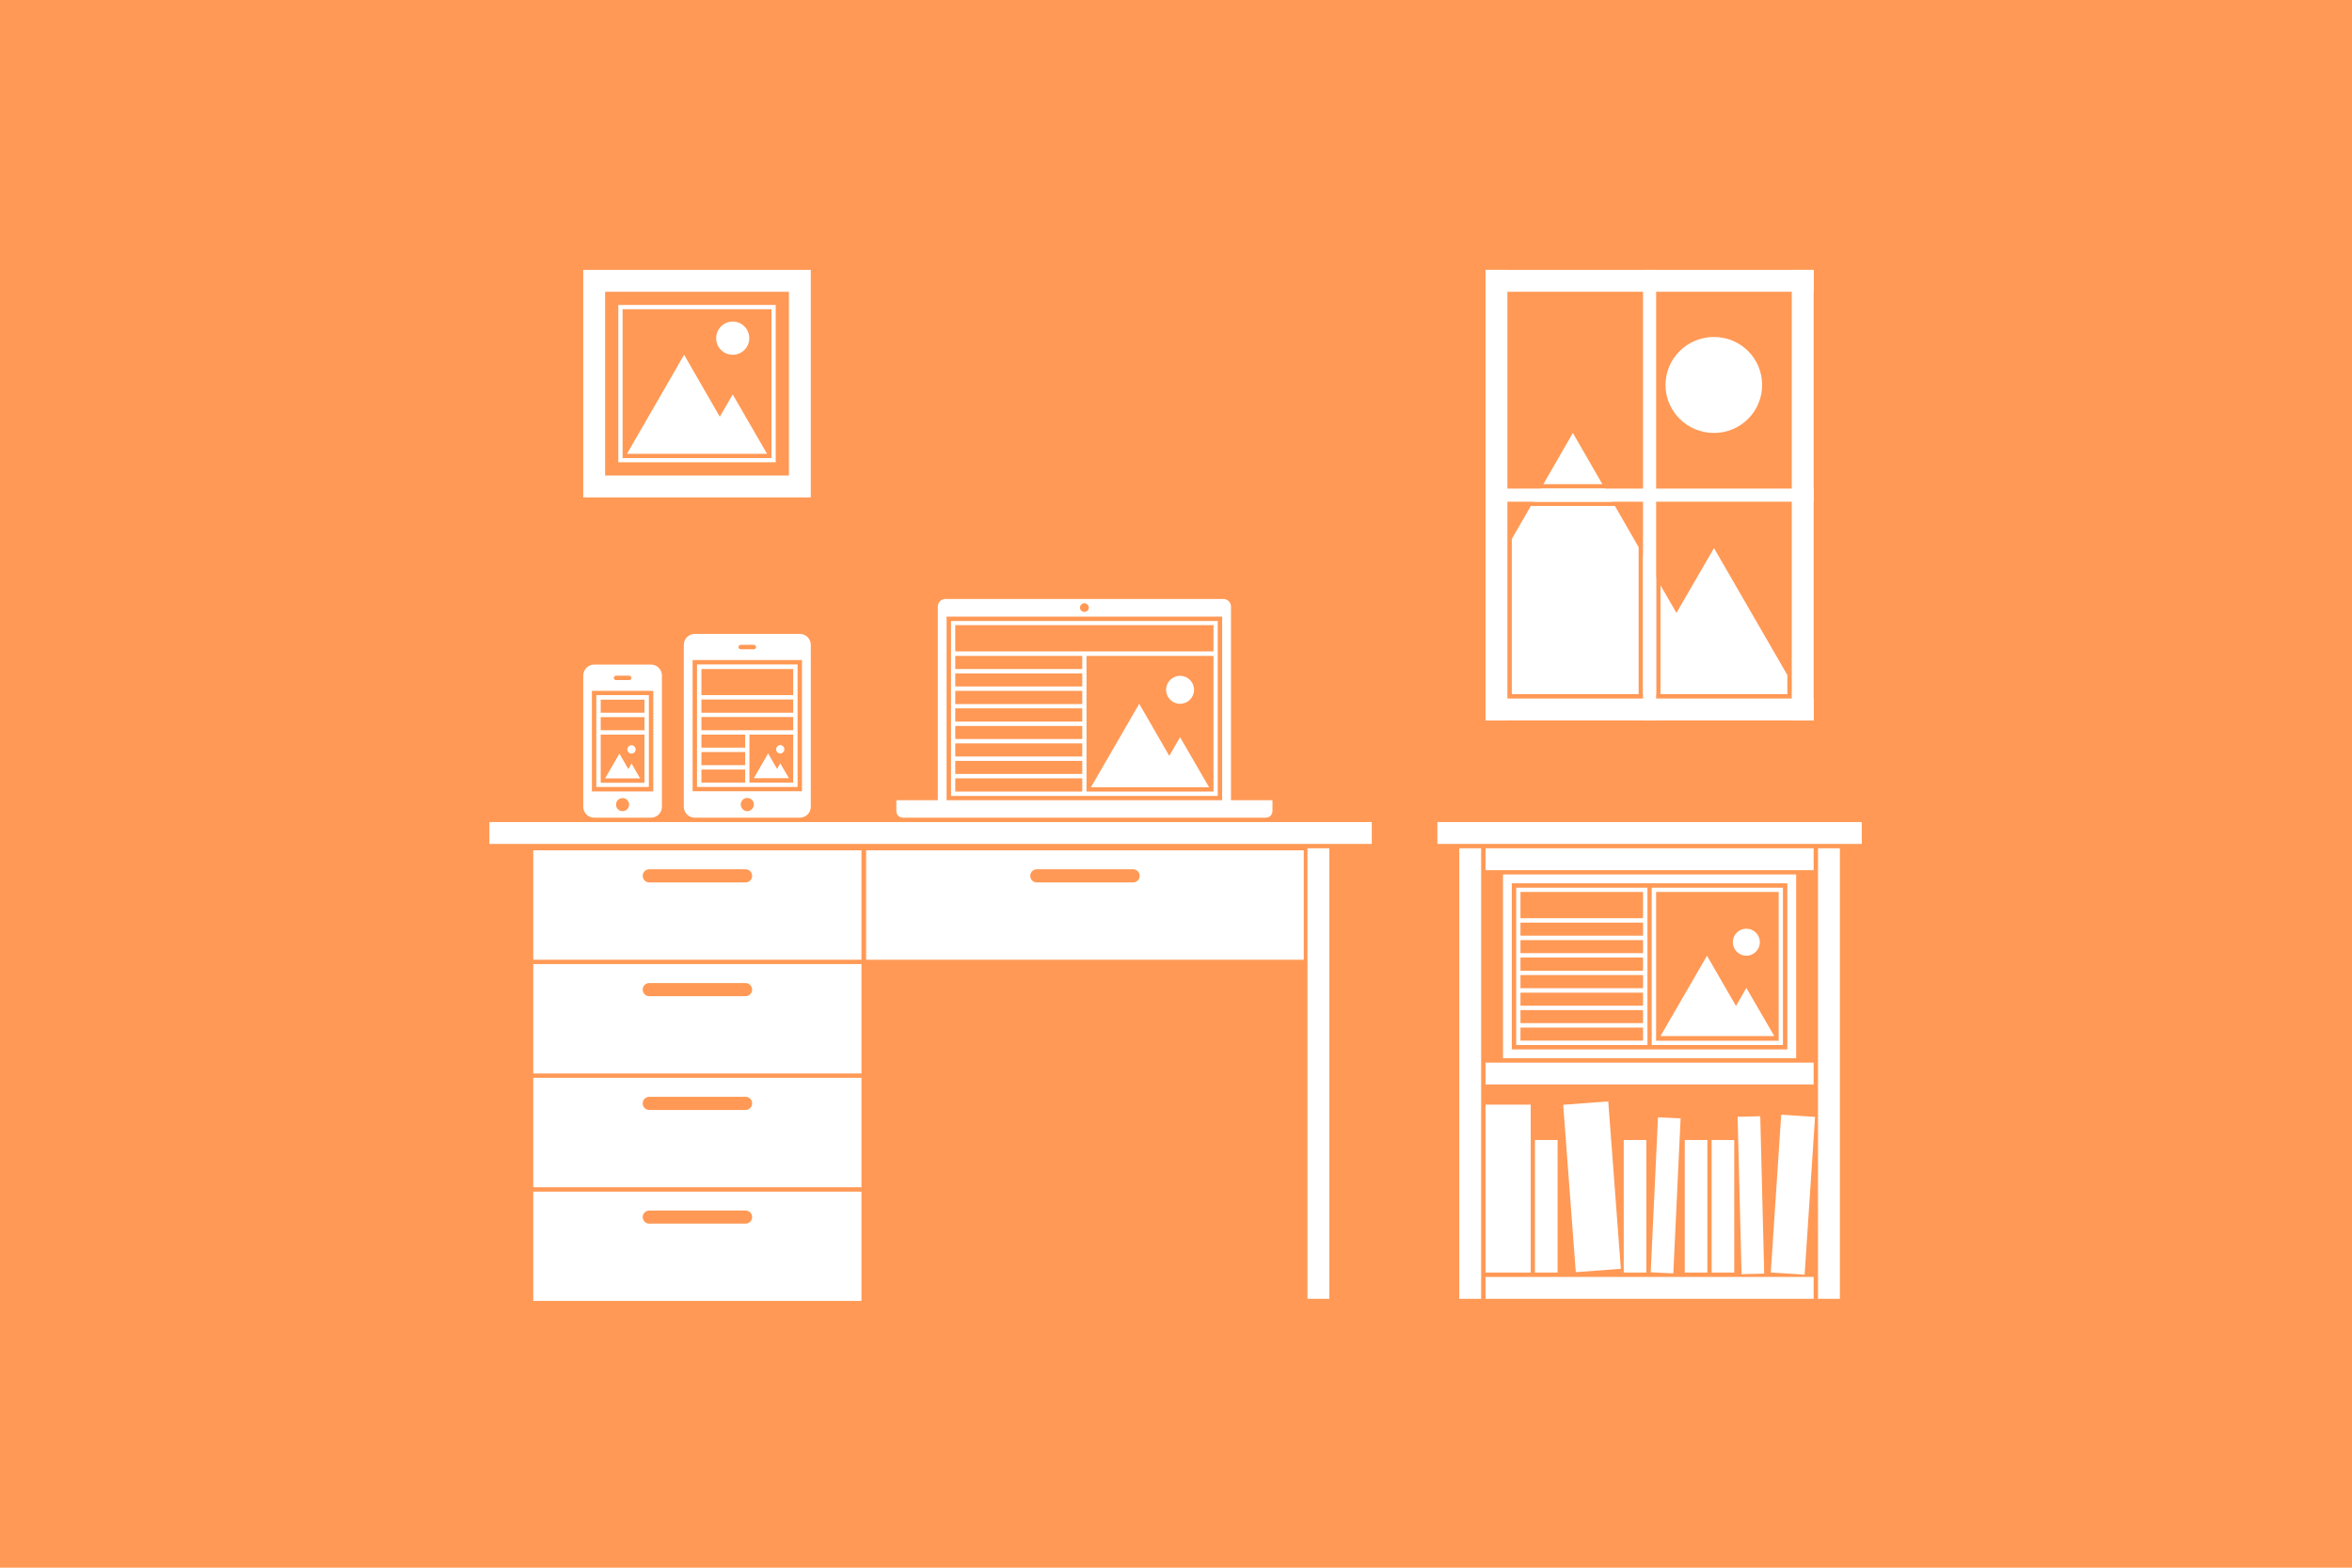 <?xml version="1.0" encoding="UTF-8" standalone="no"?>
<!-- Created with Inkscape (http://www.inkscape.org/) -->

<svg
   xmlns:dc="http://purl.org/dc/elements/1.1/"
   xmlns:cc="http://creativecommons.org/ns#"
   xmlns:rdf="http://www.w3.org/1999/02/22-rdf-syntax-ns#"
   xmlns:svg="http://www.w3.org/2000/svg"
   xmlns="http://www.w3.org/2000/svg"
   xmlns:sodipodi="http://sodipodi.sourceforge.net/DTD/sodipodi-0.dtd"
   xmlns:inkscape="http://www.inkscape.org/namespaces/inkscape"
   width="1200"
   height="800"
   id="svg3609"
   version="1.1"
   inkscape:version="0.48.5 r10040"
   sodipodi:docname="birddog01.svg"
   inkscape:export-filename="/Users/bdharva/Dropbox/Personal/website/assets/work/graphics/birddog01.png"
   inkscape:export-xdpi="90"
   inkscape:export-ydpi="90">
  <defs
     id="defs3611" />
  <sodipodi:namedview
     id="base"
     pagecolor="#ffffff"
     bordercolor="#666666"
     borderopacity="1.0"
     inkscape:pageopacity="0.0"
     inkscape:pageshadow="2"
     inkscape:zoom="0.30210894"
     inkscape:cx="388.57142"
     inkscape:cy="443.90978"
     inkscape:current-layer="layer1"
     inkscape:document-units="px"
     showgrid="false"
     inkscape:window-width="1440"
     inkscape:window-height="856"
     inkscape:window-x="0"
     inkscape:window-y="1"
     inkscape:window-maximized="1" />
  <g
     id="layer1"
     inkscape:label="Layer 1"
     inkscape:groupmode="layer"
     transform="translate(0,32)">
    <rect
       style="fill:#ff9955;fill-opacity:1;stroke:none"
       id="rect3783"
       width="1200"
       height="800"
       x="0"
       y="-32" />
    <g
       transform="matrix(2.48,0,0,2.48,2489.731,-1890.927)"
       id="g10959"
       style="fill:#ffffff;fill-opacity:1">
      <path
         style="fill:#ffffff;fill-opacity:1;stroke:none"
         d="m -694.716,929.508 0,37.812 60.312,0 0,-37.812 -60.312,0 z m 1.812,1.812 56.688,0 0,34.188 -56.688,0 0,-34.188 z m 0.906,0.906 0,32.375 27,0 0,-32.375 -27,0 z m 27.875,0 0,32.375 27,0 0,-32.375 -27,0 z m -27,0.875 25.219,0 0,5.406 -25.219,0 0,-5.406 z m 27.906,0 25.219,0 0,30.625 -25.219,0 0,-30.625 z m -27.906,6.312 25.219,0 0,2.688 -25.219,0 0,-2.688 z m 46.469,1.25 c -1.533,0 -2.781,1.248 -2.781,2.781 0,1.533 1.248,2.781 2.781,2.781 1.533,0 2.781,-1.248 2.781,-2.781 0,-1.533 -1.248,-2.781 -2.781,-2.781 z m -46.469,2.344 25.219,0 0,2.688 -25.219,0 0,-2.688 z m 38.375,3.219 -9.562,16.531 11.938,0 7.156,0 4.312,0 -5.75,-9.906 -2.125,3.719 -5.969,-10.344 z m -38.375,0.375 25.219,0 0,2.719 -25.219,0 0,-2.719 z m 0,3.594 25.219,0 0,2.719 -25.219,0 0,-2.719 z m 0,3.625 25.219,0 0,2.688 -25.219,0 0,-2.688 z m 0,3.594 25.219,0 0,2.688 -25.219,0 0,-2.688 z m 0,3.594 25.219,0 0,2.688 -25.219,0 0,-2.688 z"
         id="rect4985-50"
         inkscape:connector-curvature="0" />
      <path
         style="fill:#ffffff;fill-opacity:1;stroke:none"
         d="m -860.997,880.007 c -1.246,0 -2.25,1.004 -2.25,2.25 l 0,33.313 c 0,1.246 1.004,2.25 2.25,2.25 l 21.625,0 c 1.246,0 2.25,-1.004 2.25,-2.25 l 0,-33.313 c 0,-1.246 -1.004,-2.25 -2.25,-2.25 l -21.625,0 z m 9.469,2.25 2.688,0 c 0.249,0 0.469,0.219 0.469,0.469 0,0.249 -0.219,0.438 -0.469,0.438 l -2.688,0 c -0.249,0 -0.469,-0.188 -0.469,-0.438 0,-0.249 0.219,-0.469 0.469,-0.469 z m -9.906,3.125 22.5,0 0,27 -22.5,0 0,-27 z m 0.906,0.906 0,25.219 20.688,0 0,-25.219 -20.688,0 z m 0.906,0.938 18.875,0 0,5.375 -18.875,0 0,-5.375 z m 0,6.281 18.875,0 0,2.719 -18.875,0 0,-2.719 z m 0,3.594 18.875,0 0,2.719 -18.875,0 0,-2.719 z m 0,3.625 9,0 0,2.688 -9,0 0,-2.688 z m 9.875,0 9,0 0,9.875 -9,0 0,-9.875 z m 6.344,2.156 c -0.472,0 -0.844,0.403 -0.844,0.875 0,0.472 0.372,0.844 0.844,0.844 0.472,0 0.844,-0.372 0.844,-0.844 0,-0.472 -0.372,-0.875 -0.844,-0.875 z m -16.219,1.438 9,0 0,2.687 -9,0 0,-2.687 z m 13.719,0.281 -2.938,5.094 3.688,0 2.188,0 1.344,0 -1.781,-3.063 -0.656,1.156 -1.844,-3.188 z m -13.719,3.312 9,0 0,2.688 -9,0 0,-2.688 z m 9.438,5.844 c 0.746,0 1.344,0.598 1.344,1.344 0,0.746 -0.598,1.375 -1.344,1.375 -0.746,0 -1.344,-0.629 -1.344,-1.375 0,-0.746 0.598,-1.344 1.344,-1.344 z"
         id="rect4985-5-9"
         inkscape:connector-curvature="0" />
      <path
         style="fill:#ffffff;fill-opacity:1;stroke:none"
         d="m -881.684,886.32 c -1.246,0 -2.25,1.004 -2.25,2.25 l 0,27 c 0,1.246 1.004,2.25 2.25,2.25 l 11.688,0 c 1.246,0 2.25,-1.004 2.25,-2.25 l 0,-27 c 0,-1.246 -1.004,-2.25 -2.25,-2.25 l -11.688,0 z m 4.5,2.281 2.688,0 c 0.249,0 0.469,0.22 0.469,0.469 0,0.249 -0.219,0.438 -0.469,0.438 l -2.688,0 c -0.249,0 -0.469,-0.188 -0.469,-0.438 0,-0.249 0.219,-0.469 0.469,-0.469 z m -4.969,3.125 12.625,0 0,20.688 -12.625,0 0,-20.688 z m 0.906,0.875 0,18.906 10.812,0 0,-18.906 -10.812,0 z m 0.906,0.938 9,0 0,2.687 -9,0 0,-2.687 z m 0,3.594 9,0 0,2.688 -9,0 0,-2.688 z m 0,3.594 9,0 0,9.906 -9,0 0,-9.906 z m 6.344,2.188 c -0.472,0 -0.875,0.403 -0.875,0.875 0,0.472 0.403,0.844 0.875,0.844 0.472,0 0.844,-0.372 0.844,-0.844 0,-0.472 -0.372,-0.875 -0.844,-0.875 z m -2.5,1.719 -2.938,5.094 3.656,0 2.219,0 1.312,0 -1.75,-3.062 -0.656,1.156 -1.844,-3.188 z m 0.656,9.156 c 0.746,0 1.344,0.598 1.344,1.344 0,0.746 -0.598,1.344 -1.344,1.344 -0.746,0 -1.344,-0.598 -1.344,-1.344 0,-0.746 0.598,-1.344 1.344,-1.344 z"
         id="rect4985-5-4-0"
         inkscape:connector-curvature="0" />
      <path
         style="fill:#ffffff;fill-opacity:1;stroke:none"
         d="m -809.43,872.82 c -0.855,0 -1.562,0.708 -1.562,1.562 l 0,39.844 -7.188,0 -1.281,0 c -0.036,0 -0.062,0.027 -0.062,0.062 l 0,1.031 c -0.018,0.088 0,0.157 0,0.25 l 0,0.406 0,0.5 c 0,0.748 0.596,1.344 1.344,1.344 l 74.688,0 c 0.748,0 1.344,-0.596 1.344,-1.344 l 0,-0.5 0,-0.406 0,-1.281 c 0,-0.036 -0.027,-0.062 -0.062,-0.062 l -1.281,0 -7.188,0 0,-39.844 c 0,-0.855 -0.708,-1.562 -1.562,-1.562 l -57.188,0 z m 28.594,0.875 c 0.497,0 0.906,0.409 0.906,0.906 0,0.497 -0.409,0.875 -0.906,0.875 -0.497,0 -0.906,-0.378 -0.906,-0.875 0,-0.497 0.409,-0.906 0.906,-0.906 z m -28.344,2.75 56.688,0 0,37.781 -56.688,0 0,-37.781 z m 0.906,0.906 0,36 54.875,0 0,-36 -54.875,0 z m 0.875,0.844 53.125,0 0,5.406 -53.125,0 0,-5.406 z m 0,6.344 26.125,0 0,2.688 -26.125,0 0,-2.688 z m 27,0 26.125,0 0,27.906 -26.125,0 0,-27.906 z m -27,3.594 26.125,0 0,2.688 -26.125,0 0,-2.688 z m 46.25,0.5 c -1.592,0 -2.875,1.283 -2.875,2.875 0,1.592 1.283,2.875 2.875,2.875 1.592,0 2.875,-1.283 2.875,-2.875 0,-1.592 -1.283,-2.875 -2.875,-2.875 z m -46.25,3.094 26.125,0 0,2.719 -26.125,0 0,-2.719 z m 37.844,2.656 -9.938,17.188 19.844,0 4.469,0 -5.969,-10.312 -2.219,3.844 -6.188,-10.719 z m -37.844,0.938 26.125,0 0,2.719 -26.125,0 0,-2.719 z m 0,3.625 26.125,0 0,2.688 -26.125,0 0,-2.688 z m 0,3.594 26.125,0 0,2.688 -26.125,0 0,-2.688 z m 0,3.594 26.125,0 0,2.688 -26.125,0 0,-2.688 z m 0,3.594 26.125,0 0,2.719 -26.125,0 0,-2.719 z"
         id="rect4985-52-0"
         inkscape:connector-curvature="0" />
      <path
         style="fill:#ffffff;fill-opacity:1;stroke:none"
         d="m -883.934,805.102 0,46.812 46.812,0 0,-46.812 -46.812,0 z m 4.5,4.5 37.812,0 0,37.812 -37.812,0 0,-37.812 z m 2.719,2.719 0,32.375 32.375,0 0,-32.375 -32.375,0 z m 0.875,0.875 30.625,0 0,30.625 -30.625,0 0,-30.625 z m 22.656,2.531 c -1.887,0 -3.406,1.55 -3.406,3.438 0,1.887 1.519,3.406 3.406,3.406 1.887,0 3.406,-1.519 3.406,-3.406 0,-1.887 -1.519,-3.438 -3.406,-3.438 z m -10,6.844 -11.75,20.375 14.688,0 8.812,0 5.312,0 -7.062,-12.219 -2.656,4.594 -7.344,-12.75 z"
         id="rect4985-52-17-0"
         inkscape:connector-curvature="0" />
      <rect
         style="fill:#ffffff;fill-opacity:1;stroke:none"
         id="rect10126-1"
         width="92.7"
         height="4.5"
         x="924.12"
         y="730.44"
         transform="matrix(0,1,-1,0,0,0)" />
      <path
         style="fill:#ffffff;fill-opacity:1;stroke:none"
         d="m 165,1338.875 0,35.312 106,0 0,-35.312 -106,0 z m 37.469,6.125 31.094,0 c 1.175,0 2.125,0.919 2.125,2.094 0,1.175 -0.95,2.125 -2.125,2.125 l -31.094,0 c -1.175,0 -2.125,-0.95 -2.125,-2.125 0,-1.175 0.95,-2.094 2.125,-2.094 z"
         transform="matrix(0.637,0,0,0.637,-999.322,141.9)"
         id="rect10126-1-8"
         inkscape:connector-curvature="0" />
      <rect
         style="fill:#ffffff;fill-opacity:1;stroke:none"
         id="rect10126-1-0"
         width="181.53"
         height="4.5"
         x="-903.24"
         y="918.72" />
      <path
         style="fill:#ffffff;fill-opacity:1;stroke:none"
         d="m 165,1302.125 0,35.344 106,0 0,-35.344 -106,0 z m 37.469,6.125 31.094,0 c 1.175,0 2.125,0.95 2.125,2.125 0,1.175 -0.95,2.125 -2.125,2.125 l -31.094,0 c -1.175,0 -2.125,-0.95 -2.125,-2.125 0,-1.175 0.95,-2.125 2.125,-2.125 z"
         transform="matrix(0.637,0,0,0.637,-999.322,141.9)"
         id="rect10126-1-8-3"
         inkscape:connector-curvature="0" />
      <path
         style="fill:#ffffff;fill-opacity:1;stroke:none"
         d="m 165,1265.375 0,35.344 106,0 0,-35.344 -106,0 z m 37.469,6.125 31.094,0 c 1.175,0 2.125,0.95 2.125,2.125 0,1.175 -0.95,2.125 -2.125,2.125 l -31.094,0 c -1.175,0 -2.125,-0.95 -2.125,-2.125 0,-1.175 0.95,-2.125 2.125,-2.125 z"
         transform="matrix(0.637,0,0,0.637,-999.322,141.9)"
         id="rect10126-1-8-9"
         inkscape:connector-curvature="0" />
      <path
         style="fill:#ffffff;fill-opacity:1;stroke:none"
         d="m 165,1228.625 0,35.344 106,0 0,-35.344 -106,0 z m 37.469,6.125 31.094,0 c 1.175,0 2.125,0.95 2.125,2.125 0,1.175 -0.95,2.125 -2.125,2.125 l -31.094,0 c -1.175,0 -2.125,-0.95 -2.125,-2.125 0,-1.175 0.95,-2.125 2.125,-2.125 z"
         transform="matrix(0.637,0,0,0.637,-999.322,141.9)"
         id="rect10126-1-8-5"
         inkscape:connector-curvature="0" />
      <path
         style="fill:#ffffff;fill-opacity:1;stroke:none"
         d="m 272.5,1228.625 0,35.344 141.344,0 0,-35.344 -141.344,0 z m 55.125,6.125 31.094,0 c 1.175,0 2.125,0.95 2.125,2.125 0,1.175 -0.95,2.125 -2.125,2.125 l -31.094,0 c -1.175,0 -2.125,-0.95 -2.125,-2.125 0,-1.175 0.95,-2.125 2.125,-2.125 z"
         transform="matrix(0.637,0,0,0.637,-999.322,141.9)"
         id="rect10126-1-8-5-6"
         inkscape:connector-curvature="0" />
      <rect
         style="fill:#ffffff;fill-opacity:1;stroke:none"
         id="rect10126-1-09"
         width="92.7"
         height="4.5"
         x="924.12"
         y="699.21"
         transform="matrix(0,1,-1,0,0,0)" />
      <rect
         style="fill:#ffffff;fill-opacity:1;stroke:none"
         id="rect10126-1-0-6"
         width="67.5"
         height="4.5"
         x="-698.31"
         y="1012.32" />
      <rect
         style="fill:#ffffff;fill-opacity:1;stroke:none"
         id="rect10126-1-09-2"
         width="92.7"
         height="4.5"
         x="924.12"
         y="625.41"
         transform="matrix(0,1,-1,0,0,0)" />
      <rect
         style="fill:#ffffff;fill-opacity:1;stroke:none"
         id="rect10126-1-0-6-0"
         width="67.5"
         height="4.5"
         x="-698.31"
         y="968.22" />
      <rect
         style="fill:#ffffff;fill-opacity:1;stroke:none"
         id="rect10126-1-0-6-6"
         width="67.5"
         height="4.5"
         x="-698.31"
         y="924.12" />
      <rect
         style="fill:#ffffff;fill-opacity:1;stroke:none"
         id="rect10126-1-0-6-6-7"
         width="87.3"
         height="4.5"
         x="-708.21"
         y="918.72" />
      <rect
         style="fill:#ffffff;fill-opacity:1;stroke:none"
         id="rect10126-1-09-2-8"
         width="34.551"
         height="9.297"
         x="976.869"
         y="689.013"
         transform="matrix(0,1,-1,0,0,0)" />
      <rect
         style="fill:#ffffff;fill-opacity:1;stroke:none"
         id="rect10126-1-09-2-8-8"
         width="34.551"
         height="9.297"
         x="923.128"
         y="744.531"
         transform="matrix(0.075,0.997,-0.997,0.075,0,0)" />
      <rect
         style="fill:#ffffff;fill-opacity:1;stroke:none"
         id="rect10126-1-09-2-8-4"
         width="27.278"
         height="4.655"
         x="984.142"
         y="683.485"
         transform="matrix(0,1,-1,0,0,0)" />
      <rect
         style="fill:#ffffff;fill-opacity:1;stroke:none"
         id="rect10126-1-09-2-8-45"
         width="32.539"
         height="6.976"
         x="1018.679"
         y="564.413"
         transform="matrix(-0.066,0.998,-0.998,-0.066,0,0)" />
      <rect
         style="fill:#ffffff;fill-opacity:1;stroke:none"
         id="rect10126-1-09-2-8-4-7"
         width="27.278"
         height="4.655"
         x="984.142"
         y="665.225"
         transform="matrix(0,1,-1,0,0,0)" />
      <rect
         style="fill:#ffffff;fill-opacity:1;stroke:none"
         id="rect10126-1-09-2-8-4-1"
         width="31.92"
         height="4.655"
         x="1009.441"
         y="611.345"
         transform="matrix(-0.047,0.999,-0.999,-0.047,0,0)" />
      <rect
         style="fill:#ffffff;fill-opacity:1;stroke:none"
         id="rect10126-1-09-2-8-4-9"
         width="27.278"
         height="4.655"
         x="984.142"
         y="652.67"
         transform="matrix(0,1,-1,0,0,0)" />
      <rect
         style="fill:#ffffff;fill-opacity:1;stroke:none"
         id="rect10126-1-09-2-8-4-0"
         width="27.278"
         height="4.655"
         x="984.142"
         y="647.141"
         transform="matrix(0,1,-1,0,0,0)" />
      <rect
         style="fill:#ffffff;fill-opacity:1;stroke:none"
         id="rect10126-1-09-2-8-4-0-8"
         width="32.384"
         height="4.655"
         x="962.604"
         y="665.856"
         transform="matrix(0.025,1,-1,0.025,0,0)" />
      <rect
         style="fill:#ffffff;fill-opacity:1;stroke:none"
         id="rect10126-1-0-6-6-3"
         width="67.5"
         height="4.5"
         x="-698.31"
         y="893.302" />
      <rect
         style="fill:#ffffff;fill-opacity:1;stroke:none"
         id="rect10126-1-0-6-6-3-6"
         width="67.5"
         height="4.5"
         x="-698.31"
         y="805.102" />
      <rect
         style="fill:#ffffff;fill-opacity:1;stroke:none"
         id="rect10126-1-09-3"
         width="92.7"
         height="4.5"
         x="805.102"
         y="693.81"
         transform="matrix(0,1,-1,0,0,0)" />
      <rect
         style="fill:#ffffff;fill-opacity:1;stroke:none"
         id="rect10126-1-09-24"
         width="92.7"
         height="4.5"
         x="805.102"
         y="630.81"
         transform="matrix(0,1,-1,0,0,0)" />
      <rect
         style="fill:#ffffff;fill-opacity:1;stroke:none"
         id="rect10126-1-09-24-8"
         width="92.7"
         height="2.7"
         x="805.102"
         y="663.21"
         transform="matrix(0,1,-1,0,0,0)" />
      <rect
         style="fill:#ffffff;fill-opacity:1;stroke:none"
         id="rect10126-1-0-6-6-3-6-2"
         width="67.5"
         height="2.7"
         x="-698.31"
         y="850.102" />
      <path
         inkscape:connector-curvature="0"
         style="fill:#ffffff;fill-opacity:1;stroke:none"
         d="m -651.312,818.906 c -5.477,0 -9.969,4.398 -9.969,9.875 0,5.477 4.491,9.875 9.969,9.875 5.477,0 9.906,-4.398 9.906,-9.875 0,-5.477 -4.429,-9.875 -9.906,-9.875 z m -29.031,19.75 -6.062,10.531 12.125,0 -6.062,-10.531 z m -6.594,11.438 -1.562,2.719 16.312,0 -1.562,-2.719 -13.188,0 z m -2.062,3.594 -3.906,6.781 0,31.938 26.094,0 0,-30.25 -4.875,-8.469 -17.312,0 z m 37.688,8.656 -7.719,13.344 -3.281,-5.688 0,22.406 26.094,0 0,-3.938 -15.094,-26.125 z m -14.594,1.406 0,28.656 2.688,0 0,-24 -2.688,-4.656 z"
         id="path6769-0-8" />
    </g>
  </g>
</svg>
